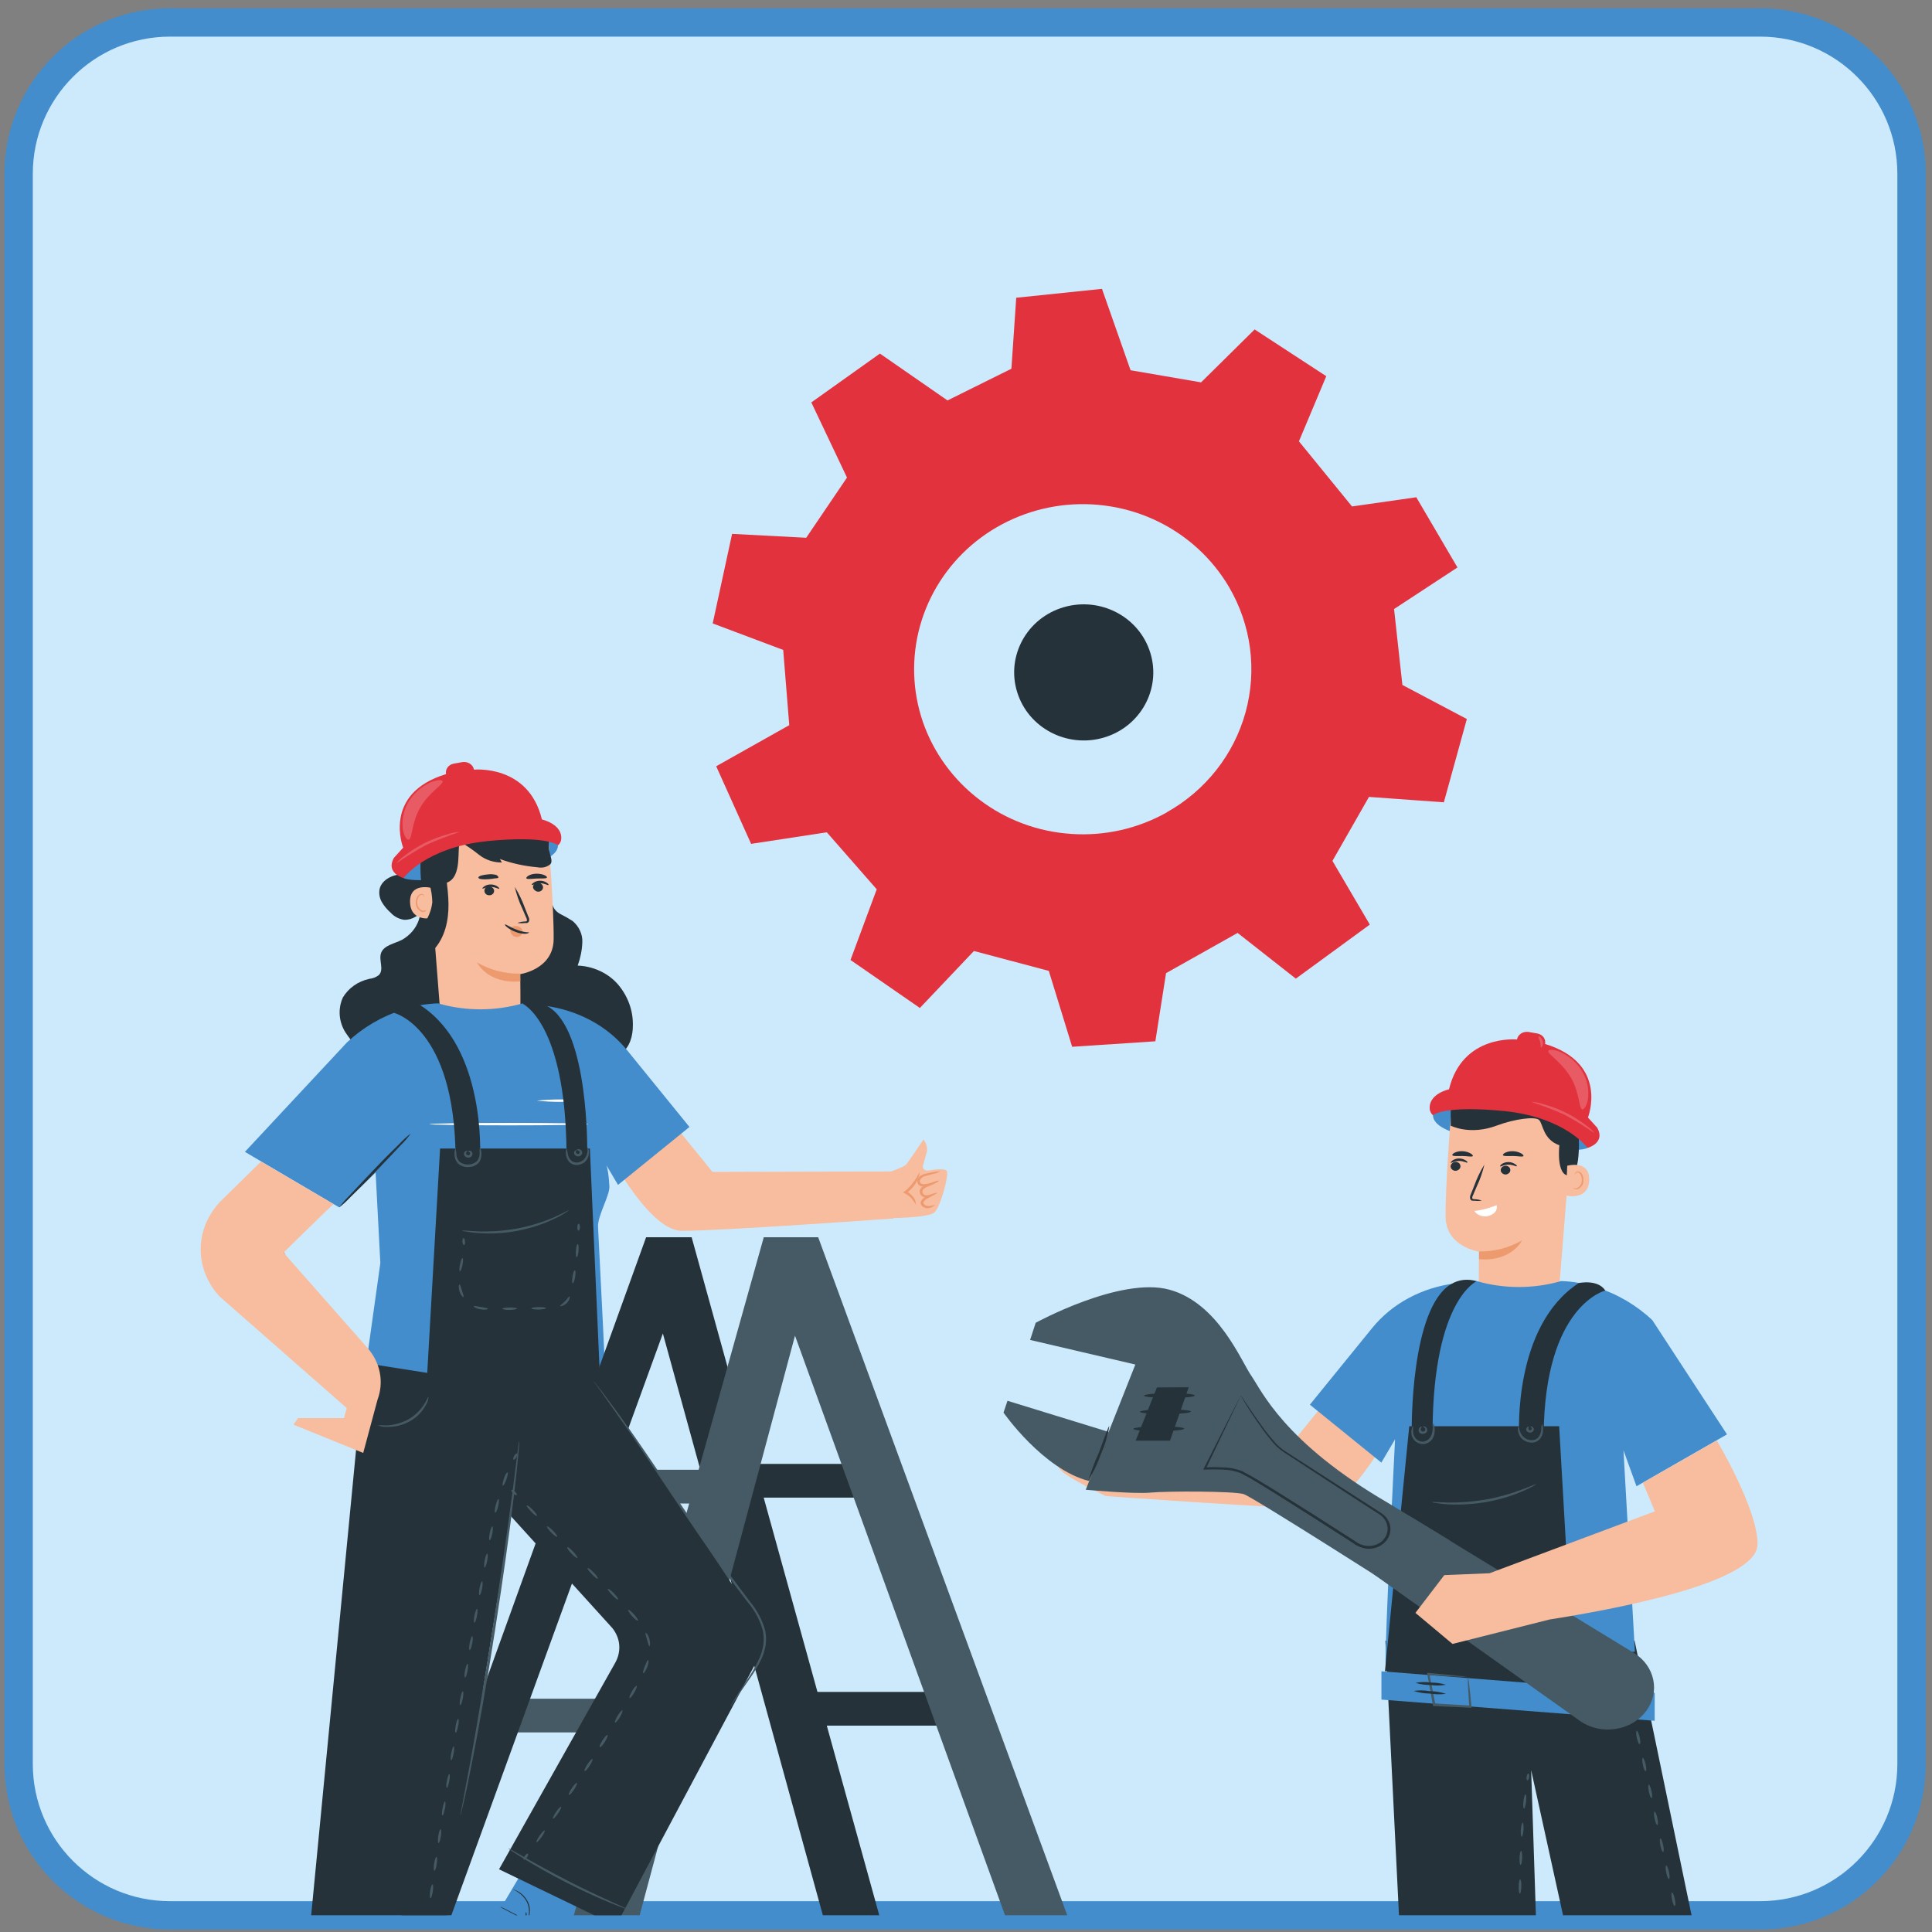 <svg width="110" height="110" viewBox="0 0 110 110" fill="none" xmlns="http://www.w3.org/2000/svg">
<rect x="0" y="0" width="110" height="110" fill="#808080" stroke="none"/>
<path d="M100.214 1.277H9.681C4.919 1.277 1.059 5.137 1.059 9.899V100.432C1.059 105.194 4.919 109.054 9.681 109.054H100.214C104.976 109.054 108.836 105.194 108.836 100.432V9.899C108.836 5.137 104.976 1.277 100.214 1.277Z" fill="#CDEAFC" stroke="#438DCC" stroke-width="1.617" stroke-miterlimit="10"/>
<path d="M87.448 109.048L87.178 100.788L88.993 109.048H96.31L93.069 93.421H78.879L79.652 109.048H87.448Z" fill="#263239"/>
<path d="M82.977 32.3L80.638 28.312L76.979 28.835L73.956 25.127L75.513 21.419L71.434 18.757L68.384 21.77L64.37 21.08L62.742 16.446L57.86 16.952L57.585 20.994L53.947 22.799L50.099 20.131L46.193 22.912L48.224 27.191L45.902 30.618L41.682 30.397L40.578 35.495L44.592 37.004L44.937 41.288L40.777 43.627L42.765 48.046L47.076 47.388L49.917 50.633L48.424 54.658L52.374 57.39L55.451 54.146L59.714 55.278L61.044 59.6L65.781 59.287L66.39 55.407L70.464 53.117L73.778 55.72L77.992 52.642L75.864 49.016L77.944 45.373L82.207 45.68L83.516 40.938L79.846 38.998L79.372 34.676L82.988 32.305L82.977 32.3ZM66.428 46.257C64.779 47.184 62.887 47.61 60.996 47.48C59.099 47.356 57.288 46.683 55.785 45.545C54.282 44.408 53.155 42.862 52.546 41.105C51.943 39.343 51.883 37.446 52.379 35.651C52.875 33.857 53.904 32.246 55.332 31.022C56.766 29.799 58.533 29.023 60.414 28.781C62.295 28.544 64.213 28.856 65.911 29.681C67.614 30.505 69.025 31.809 69.974 33.42C71.24 35.581 71.579 38.147 70.917 40.555C70.254 42.964 68.638 45.012 66.428 46.251V46.257Z" fill="#E2323D"/>
<path d="M63.026 41.938C65.084 41.226 66.168 39.011 65.435 36.991C64.707 34.975 62.444 33.919 60.38 34.63C58.322 35.342 57.238 37.556 57.971 39.577C58.699 41.593 60.962 42.649 63.026 41.938Z" fill="#263239"/>
<path d="M82.582 64.408C82.582 64.408 81.596 64.095 81.585 63.502C81.574 62.91 88.979 62.069 90.396 65.356C90.396 65.356 90.105 65.534 88.973 65.469" fill="#438DCC"/>
<path d="M88.725 73.93L84.209 73.601C84.182 73.121 84.209 71.262 84.209 71.262C84.209 71.262 82.328 70.998 82.307 69.284C82.285 67.571 82.598 63.642 82.598 63.642C83.67 63.222 84.845 63.071 86.004 63.206C87.162 63.34 88.262 63.755 89.183 64.408L89.474 64.602L88.725 73.93Z" fill="#F8BC9E"/>
<path d="M83.05 66.596C83.078 66.574 83.104 66.547 83.121 66.52C83.137 66.488 83.147 66.456 83.153 66.423C83.153 66.391 83.153 66.353 83.137 66.32C83.126 66.288 83.105 66.261 83.083 66.234C83.056 66.208 83.029 66.191 82.991 66.175C82.954 66.159 82.921 66.154 82.884 66.154C82.846 66.154 82.808 66.159 82.776 66.17C82.743 66.186 82.711 66.202 82.684 66.229C82.657 66.251 82.636 66.277 82.62 66.305C82.603 66.331 82.598 66.364 82.593 66.396C82.593 66.428 82.593 66.461 82.609 66.493C82.62 66.525 82.641 66.552 82.662 66.574C82.684 66.596 82.716 66.617 82.749 66.633C82.781 66.65 82.813 66.655 82.851 66.66C82.889 66.66 82.921 66.66 82.959 66.644C82.991 66.633 83.024 66.617 83.05 66.596Z" fill="#263239"/>
<path d="M82.598 66.202C82.625 66.229 82.813 66.099 83.072 66.099C83.331 66.099 83.519 66.224 83.546 66.191C83.573 66.159 83.53 66.126 83.449 66.067C83.336 65.997 83.207 65.959 83.067 65.959C82.932 65.959 82.803 66.002 82.69 66.078C82.625 66.137 82.582 66.191 82.593 66.202H82.598Z" fill="#263239"/>
<path d="M85.578 66.407C85.529 66.433 85.497 66.471 85.47 66.514C85.449 66.558 85.438 66.612 85.449 66.66C85.454 66.709 85.481 66.752 85.519 66.789C85.556 66.827 85.605 66.849 85.653 66.865C85.707 66.875 85.761 66.875 85.81 66.854C85.858 66.838 85.907 66.805 85.939 66.767C85.971 66.73 85.988 66.681 85.993 66.633C85.993 66.584 85.982 66.536 85.955 66.493C85.917 66.439 85.858 66.396 85.788 66.379C85.718 66.364 85.643 66.379 85.584 66.412L85.578 66.407Z" fill="#263239"/>
<path d="M85.406 66.412C85.433 66.439 85.621 66.31 85.88 66.31C86.138 66.31 86.327 66.428 86.354 66.401C86.381 66.374 86.354 66.331 86.257 66.277C86.144 66.202 86.015 66.164 85.88 66.164C85.745 66.164 85.61 66.202 85.503 66.277C85.422 66.342 85.395 66.401 85.411 66.412H85.406Z" fill="#263239"/>
<path d="M84.371 68.358C84.236 68.309 84.096 68.282 83.951 68.276C83.88 68.276 83.826 68.255 83.821 68.223C83.821 68.164 83.837 68.099 83.87 68.045L84.074 67.565C84.268 67.161 84.414 66.735 84.516 66.304C84.279 66.687 84.085 67.097 83.934 67.517L83.74 68.002C83.697 68.082 83.686 68.18 83.708 68.266C83.719 68.287 83.735 68.309 83.751 68.325C83.773 68.341 83.794 68.358 83.821 68.363H83.94C84.08 68.384 84.225 68.379 84.365 68.358H84.371Z" fill="#263239"/>
<path d="M85.212 68.616C84.808 68.783 84.382 68.896 83.94 68.95C84.026 69.074 84.155 69.171 84.312 69.22C84.463 69.268 84.635 69.268 84.786 69.22C85.346 69.026 85.212 68.621 85.212 68.621V68.616Z" fill="white"/>
<path d="M84.215 71.251C85.082 71.267 85.934 71.046 86.661 70.615C86.661 70.615 86.079 71.85 84.209 71.693V71.251H84.215Z" fill="#EC9A6E"/>
<path d="M82.582 64.084C82.582 64.084 83.681 64.666 85.222 64.084C86.236 63.707 87.389 63.556 87.621 63.761C87.858 63.966 87.836 64.876 88.784 65.205C88.784 65.205 88.58 66.946 89.345 66.935C90.11 66.924 89.857 64.186 89.857 64.186L88.057 63.233L86.052 62.742L84.112 62.861L82.598 63.125V64.079L82.582 64.084Z" fill="#263239"/>
<path d="M89.232 66.374C89.264 66.364 90.519 66.024 90.482 67.199C90.439 68.374 89.161 68.088 89.156 68.056C89.156 68.023 89.232 66.374 89.232 66.374Z" fill="#F8BC9E"/>
<path d="M89.566 67.619C89.566 67.619 89.587 67.619 89.625 67.652C89.679 67.673 89.738 67.673 89.792 67.652C89.878 67.603 89.948 67.538 89.991 67.463C90.04 67.388 90.062 67.296 90.062 67.21C90.072 67.107 90.051 67.005 90.008 66.913C89.997 66.876 89.975 66.843 89.948 66.816C89.921 66.79 89.884 66.768 89.846 66.757C89.819 66.752 89.792 66.752 89.771 66.757C89.743 66.768 89.728 66.784 89.717 66.805C89.7 66.838 89.717 66.859 89.7 66.865C89.684 66.865 89.674 66.843 89.684 66.795C89.695 66.768 89.711 66.741 89.738 66.725C89.776 66.703 89.819 66.692 89.862 66.698C89.916 66.709 89.965 66.73 90.002 66.762C90.04 66.795 90.072 66.838 90.089 66.886C90.143 66.989 90.164 67.102 90.153 67.215C90.153 67.318 90.126 67.425 90.067 67.512C90.008 67.598 89.916 67.668 89.814 67.711C89.781 67.716 89.743 67.722 89.706 67.711C89.668 67.706 89.636 67.689 89.609 67.673C89.572 67.652 89.56 67.625 89.571 67.625L89.566 67.619Z" fill="#EC9A6E"/>
<path d="M90.105 62.748C90.105 62.785 89.905 62.769 89.69 62.834C89.474 62.898 89.329 63.006 89.296 62.979C89.264 62.952 89.383 62.78 89.647 62.715C89.911 62.651 90.121 62.715 90.105 62.748Z" fill="#263239"/>
<path d="M89.372 62.004C89.458 62.182 89.474 62.376 89.41 62.565C89.34 62.882 89.119 63.071 89.092 63.044C89.065 63.017 89.205 62.818 89.259 62.537C89.318 62.252 89.318 62.009 89.367 62.009L89.372 62.004Z" fill="#263239"/>
<path d="M83.854 65.819C83.811 65.889 83.563 65.819 83.272 65.819C82.981 65.819 82.727 65.841 82.69 65.771C82.652 65.701 82.91 65.528 83.272 65.544C83.632 65.561 83.897 65.754 83.854 65.819Z" fill="#263239"/>
<path d="M86.737 65.819C86.699 65.889 86.446 65.819 86.155 65.819C85.864 65.819 85.61 65.841 85.573 65.771C85.535 65.701 85.788 65.528 86.155 65.544C86.516 65.561 86.78 65.754 86.737 65.819Z" fill="#263239"/>
<path d="M85.648 63.26C82.258 62.925 81.612 63.47 81.579 63.497C81.493 63.41 81.434 63.308 81.407 63.19C81.288 62.279 82.501 62.02 82.501 62.02C83.261 58.862 86.376 59.186 86.376 59.186V59.164C86.403 59.029 86.489 58.916 86.613 58.836C86.737 58.76 86.888 58.733 87.033 58.755L87.524 58.841C87.669 58.868 87.798 58.943 87.885 59.056C87.966 59.17 87.998 59.304 87.971 59.439C91.624 60.549 90.412 63.626 90.412 63.626L90.945 64.214C91.42 65.087 90.391 65.356 90.391 65.356C90.391 65.356 89.124 63.615 85.653 63.26L85.648 63.26Z" fill="#E2323D"/>
<g opacity="0.2">
<path d="M87.19 62.742C87.394 62.742 87.599 62.78 87.793 62.845C88.742 63.093 89.62 63.529 90.369 64.122C90.531 64.235 90.676 64.37 90.794 64.526C90.245 64.143 89.679 63.793 89.087 63.47C88.472 63.195 87.841 62.953 87.195 62.742L87.19 62.742Z" fill="white"/>
</g>
<g opacity="0.2">
<path d="M87.739 59.644C87.701 59.627 87.739 59.487 87.691 59.321C87.642 59.153 87.566 59.035 87.599 59.008C87.631 58.981 87.793 59.083 87.836 59.299C87.879 59.514 87.771 59.649 87.734 59.649L87.739 59.644Z" fill="white"/>
</g>
<g opacity="0.2">
<path d="M90.094 63.168C89.884 63.13 89.959 62.236 89.436 61.347C88.914 60.463 88.079 59.999 88.159 59.827C88.197 59.741 88.483 59.741 88.882 59.918C89.404 60.166 89.83 60.549 90.099 61.023C90.374 61.498 90.482 62.031 90.412 62.565C90.347 62.974 90.169 63.19 90.089 63.168H90.094Z" fill="white"/>
</g>
<path d="M62.972 85.187C62.972 85.187 60.735 84.13 60.358 83.667C59.976 83.209 59.803 81.517 59.803 81.517L63.613 82.816L62.972 85.187Z" fill="#F8BC9E"/>
<path d="M79.607 80.811C79.478 80.849 77.015 85.855 75.032 85.882C73.054 85.909 62.972 85.181 62.972 85.181L63.597 82.8L73.27 82.519L76.439 78.613L79.607 80.817L79.607 80.811Z" fill="#F8BC9E"/>
<path d="M93.085 94.041L78.89 94.774C78.847 93.351 79.429 81.948 79.429 81.948L78.648 83.274L74.579 79.976L78.131 75.605C78.691 74.921 79.392 74.339 80.2 73.908C81.008 73.471 81.903 73.191 82.83 73.073C83.379 73.003 83.8 72.97 84.069 72.938C85.637 73.391 87.319 73.391 88.887 72.938C89.566 72.96 90.239 73.078 90.881 73.288C92.093 73.676 93.187 74.323 94.076 75.163L98.328 81.668L93.176 84.621L92.433 82.573L93.085 94.035L93.085 94.041Z" fill="#438DCC"/>
<path d="M86.553 107.006C86.596 107.006 86.629 107.184 86.618 107.411C86.613 107.631 86.575 107.815 86.532 107.815C86.489 107.815 86.462 107.631 86.467 107.411C86.467 107.19 86.51 106.996 86.553 107.012V107.006Z" fill="#455A64"/>
<path d="M86.608 105.379C86.645 105.379 86.672 105.562 86.667 105.783C86.656 106.004 86.618 106.187 86.575 106.182C86.532 106.182 86.505 105.999 86.516 105.778C86.526 105.557 86.564 105.373 86.608 105.379Z" fill="#455A64"/>
<path d="M86.693 103.773C86.731 103.773 86.758 103.956 86.742 104.177C86.726 104.398 86.683 104.581 86.639 104.576C86.596 104.576 86.575 104.393 86.591 104.166C86.607 103.946 86.661 103.768 86.693 103.768V103.773Z" fill="#455A64"/>
<path d="M86.856 102.167C86.899 102.167 86.915 102.35 86.888 102.577C86.861 102.798 86.812 102.976 86.769 102.97C86.726 102.965 86.71 102.787 86.737 102.561C86.764 102.34 86.812 102.162 86.85 102.167H86.856Z" fill="#455A64"/>
<path d="M87.022 100.976C87.065 100.976 87.082 101.073 87.065 101.181C87.049 101.289 87.001 101.37 86.963 101.364C86.92 101.364 86.904 101.267 86.92 101.16C86.936 101.046 86.985 100.971 87.022 100.976Z" fill="#455A64"/>
<path d="M89.549 94.769L88.773 81.204H80.237L78.853 95.151L89.549 94.763L89.549 94.769Z" fill="#263239"/>
<path d="M91.403 73.477C91.403 73.477 87.944 74.302 87.89 81.7H86.494C86.494 81.7 86.128 75.492 89.889 73.051C89.889 73.051 90.978 72.814 91.403 73.483L91.403 73.477Z" fill="#263239"/>
<path d="M84.075 72.949C84.075 72.949 81.618 74.005 81.564 81.415H80.378C80.378 81.415 80.297 74.479 82.625 73.11C82.835 72.981 83.078 72.9 83.331 72.873C83.584 72.847 83.838 72.873 84.08 72.949H84.075Z" fill="#263239"/>
<path d="M95.197 107.745C95.235 107.745 95.31 107.901 95.353 108.117C95.402 108.326 95.402 108.504 95.353 108.515C95.305 108.526 95.24 108.359 95.197 108.143C95.154 107.933 95.154 107.75 95.197 107.745Z" fill="#455A64"/>
<path d="M94.868 106.214C94.912 106.214 94.981 106.371 95.025 106.586C95.068 106.802 95.073 106.974 95.025 106.985C94.976 106.99 94.912 106.828 94.868 106.613C94.82 106.403 94.825 106.214 94.868 106.214Z" fill="#455A64"/>
<path d="M94.534 104.673C94.578 104.673 94.647 104.829 94.691 105.045C94.739 105.26 94.739 105.433 94.691 105.444C94.642 105.449 94.578 105.288 94.534 105.072C94.491 104.856 94.496 104.678 94.534 104.673Z" fill="#455A64"/>
<path d="M94.205 103.143C94.243 103.143 94.319 103.299 94.362 103.514C94.41 103.725 94.41 103.902 94.362 103.913C94.313 103.919 94.249 103.757 94.205 103.542C94.157 103.331 94.162 103.154 94.205 103.143Z" fill="#455A64"/>
<path d="M93.871 101.607C93.915 101.607 93.985 101.763 94.033 101.978C94.082 102.189 94.082 102.366 94.033 102.377C93.985 102.383 93.92 102.221 93.877 102.005C93.834 101.79 93.834 101.617 93.877 101.607H93.871Z" fill="#455A64"/>
<path d="M93.532 100.076C93.57 100.076 93.645 100.233 93.694 100.448C93.742 100.658 93.748 100.836 93.694 100.842C93.64 100.847 93.581 100.685 93.538 100.475C93.489 100.265 93.495 100.087 93.538 100.076H93.532Z" fill="#455A64"/>
<path d="M93.192 98.54C93.23 98.54 93.306 98.697 93.354 98.907C93.403 99.117 93.408 99.295 93.354 99.305C93.3 99.311 93.241 99.149 93.192 98.939C93.144 98.729 93.149 98.54 93.192 98.54Z" fill="#455A64"/>
<path d="M92.934 97.388C92.972 97.388 93.025 97.463 93.053 97.565C93.079 97.673 93.053 97.765 93.02 97.775C92.988 97.781 92.928 97.7 92.901 97.597C92.88 97.49 92.891 97.398 92.928 97.388H92.934Z" fill="#455A64"/>
<path d="M81.612 81.026C81.671 81.151 81.692 81.285 81.687 81.42C81.692 81.571 81.661 81.722 81.59 81.862C81.547 81.948 81.483 82.029 81.396 82.088C81.316 82.147 81.213 82.191 81.111 82.212C81.003 82.228 80.89 82.212 80.788 82.18C80.685 82.142 80.599 82.083 80.529 82.002C80.421 81.883 80.362 81.733 80.356 81.576C80.356 81.312 80.442 81.177 80.459 81.188C80.475 81.194 80.437 81.345 80.459 81.571C80.475 81.7 80.534 81.824 80.626 81.921C80.679 81.981 80.75 82.024 80.825 82.05C80.901 82.078 80.987 82.088 81.068 82.078C81.148 82.061 81.224 82.029 81.289 81.981C81.353 81.932 81.407 81.878 81.45 81.808C81.515 81.689 81.553 81.56 81.564 81.425C81.596 81.177 81.585 81.026 81.612 81.026Z" fill="#455A64"/>
<path d="M80.998 81.221C80.998 81.221 81.084 81.172 81.186 81.253C81.219 81.28 81.245 81.318 81.256 81.361C81.267 81.404 81.267 81.447 81.256 81.485C81.24 81.523 81.219 81.56 81.181 81.587C81.143 81.614 81.1 81.63 81.057 81.636C81.008 81.647 80.954 81.641 80.906 81.625C80.857 81.609 80.82 81.577 80.793 81.534C80.777 81.501 80.766 81.463 80.766 81.431C80.766 81.399 80.777 81.361 80.793 81.329C80.852 81.215 80.954 81.215 80.954 81.237C80.954 81.253 80.906 81.286 80.895 81.361C80.89 81.383 80.89 81.399 80.895 81.42C80.9 81.436 80.911 81.458 80.928 81.469C80.944 81.485 80.96 81.496 80.981 81.501C81.003 81.506 81.025 81.506 81.046 81.501C81.068 81.501 81.089 81.49 81.105 81.474C81.122 81.458 81.132 81.447 81.143 81.426C81.148 81.409 81.154 81.388 81.148 81.366C81.148 81.345 81.138 81.329 81.127 81.312C81.073 81.248 81.014 81.237 81.014 81.215L80.998 81.221Z" fill="#455A64"/>
<path d="M87.793 81.075C87.847 81.194 87.868 81.318 87.852 81.447C87.852 81.593 87.809 81.733 87.728 81.857C87.68 81.937 87.604 82.002 87.523 82.056C87.437 82.105 87.34 82.131 87.238 82.137C87.141 82.137 87.038 82.126 86.947 82.094C86.855 82.062 86.769 82.013 86.693 81.954C86.58 81.857 86.499 81.727 86.456 81.587C86.386 81.355 86.43 81.21 86.456 81.21C86.483 81.21 86.483 81.355 86.564 81.555C86.613 81.668 86.693 81.776 86.796 81.857C86.92 81.954 87.076 82.002 87.238 81.997C87.313 81.997 87.394 81.975 87.459 81.937C87.523 81.9 87.583 81.851 87.62 81.787C87.691 81.679 87.734 81.56 87.75 81.436C87.75 81.312 87.76 81.194 87.787 81.075H87.793Z" fill="#455A64"/>
<path d="M87.124 81.221C87.124 81.221 87.2 81.183 87.275 81.258C87.297 81.28 87.313 81.307 87.324 81.334C87.335 81.361 87.335 81.393 87.324 81.42C87.313 81.458 87.286 81.49 87.259 81.517C87.227 81.544 87.189 81.56 87.146 81.566C87.103 81.571 87.06 81.566 87.022 81.549C86.984 81.533 86.947 81.512 86.925 81.48C86.909 81.452 86.898 81.426 86.898 81.393C86.898 81.361 86.898 81.334 86.915 81.307C86.958 81.215 87.044 81.21 87.044 81.232C87.044 81.253 87.022 81.28 87.022 81.334C87.022 81.388 87.055 81.442 87.13 81.431C87.206 81.42 87.222 81.361 87.2 81.307C87.178 81.253 87.135 81.237 87.135 81.215L87.124 81.221Z" fill="#455A64"/>
<path d="M87.469 84.497C87.469 84.497 87.405 84.551 87.27 84.627C87.081 84.729 86.887 84.826 86.688 84.907C86.025 85.187 85.325 85.397 84.603 85.521C83.88 85.645 83.147 85.688 82.409 85.651C82.188 85.634 81.968 85.613 81.752 85.575C81.671 85.57 81.59 85.554 81.515 85.526C81.515 85.505 81.86 85.526 82.42 85.548C83.142 85.559 83.864 85.5 84.576 85.381C85.287 85.257 85.977 85.063 86.645 84.81C87.152 84.627 87.453 84.481 87.464 84.497H87.469Z" fill="#455A64"/>
<path d="M94.211 96.385L78.653 95.156V96.768L94.211 97.975V96.38V96.385Z" fill="#438DCC"/>
<path d="M83.568 95.474C83.352 95.48 83.137 95.474 82.922 95.458C82.523 95.437 81.962 95.41 81.305 95.361L81.38 95.291L81.698 96.908L81.72 97.037L81.65 96.983L83.714 97.107L83.649 97.166C83.617 96.671 83.595 96.255 83.579 95.959C83.568 95.798 83.568 95.636 83.579 95.479C83.617 95.625 83.638 95.776 83.649 95.927C83.686 96.218 83.735 96.649 83.783 97.166V97.231H83.714L81.644 97.134H81.585V97.08L81.558 96.951L81.267 95.329L81.251 95.248H81.337C82.022 95.307 82.593 95.367 82.986 95.41C83.18 95.42 83.374 95.447 83.568 95.479L83.568 95.474Z" fill="#455A64"/>
<path d="M80.593 95.814C80.879 95.76 81.175 95.754 81.466 95.798C81.757 95.798 82.048 95.835 82.323 95.922C82.037 95.976 81.741 95.981 81.45 95.938C81.159 95.938 80.868 95.9 80.593 95.814Z" fill="#263239"/>
<path d="M80.486 96.272C80.793 96.229 81.105 96.234 81.413 96.288C81.725 96.288 82.032 96.342 82.323 96.439C82.016 96.482 81.704 96.477 81.396 96.423C81.084 96.423 80.777 96.369 80.486 96.272Z" fill="#263239"/>
<path d="M63.123 81.528L57.362 79.755L57.136 80.428C57.136 80.428 59.388 83.662 62.013 84.325L63.123 81.533V81.528Z" fill="#455A64"/>
<path d="M80.237 90.921C80.237 90.921 71.346 85.241 70.813 85.069C70.279 84.896 66.453 84.891 65.51 84.982C64.567 85.074 61.818 84.82 61.818 84.82L64.642 77.691L58.65 76.29L58.968 75.314C58.968 75.314 63.791 72.669 66.577 73.428C69.363 74.188 70.672 77.513 71.249 78.338C71.826 79.162 73.087 82.11 79.036 85.575L82.555 87.714L80.243 90.915L80.237 90.921Z" fill="#455A64"/>
<path d="M70.646 79.442C70.635 79.469 70.624 79.496 70.613 79.523L70.511 79.744L70.112 80.585L68.657 83.619L68.598 83.549C68.937 83.527 69.277 83.527 69.621 83.549C69.993 83.549 70.36 83.624 70.705 83.753C71.368 84.093 72.02 84.508 72.71 84.928C74.089 85.785 75.582 86.734 77.133 87.736C77.317 87.881 77.543 87.978 77.78 88.016C77.953 88.038 78.131 88.021 78.292 87.967C78.46 87.913 78.605 87.827 78.724 87.709C78.842 87.59 78.928 87.45 78.971 87.294C79.014 87.137 79.02 86.976 78.977 86.825C78.928 86.62 78.81 86.437 78.642 86.297C78.47 86.167 78.26 86.044 78.077 85.925L76.962 85.203L73.119 82.697C72.855 82.525 72.628 82.315 72.434 82.078C72.246 81.856 72.084 81.646 71.933 81.442C71.642 81.037 71.395 80.676 71.206 80.385C71.017 80.094 70.872 79.857 70.78 79.696L70.678 79.518C70.678 79.518 70.656 79.475 70.646 79.453C70.667 79.469 70.678 79.491 70.694 79.512L70.807 79.685L71.26 80.358C71.459 80.649 71.707 81.005 72.009 81.415C72.16 81.614 72.327 81.824 72.516 82.04C72.704 82.272 72.931 82.471 73.189 82.638L77.047 85.122L78.163 85.839C78.357 85.968 78.546 86.076 78.745 86.221C78.944 86.378 79.084 86.593 79.138 86.825C79.192 87.062 79.165 87.305 79.052 87.525C78.944 87.747 78.756 87.924 78.524 88.043C78.292 88.156 78.023 88.204 77.764 88.167C77.5 88.124 77.252 88.021 77.047 87.86C75.49 86.857 74.003 85.909 72.628 85.047C71.939 84.626 71.281 84.201 70.64 83.872C70.311 83.748 69.966 83.678 69.611 83.673C69.277 83.656 68.942 83.656 68.608 83.673H68.511L68.549 83.592C69.196 82.315 69.713 81.274 70.085 80.547C70.263 80.202 70.397 79.927 70.5 79.733L70.608 79.523C70.629 79.475 70.64 79.448 70.64 79.453L70.646 79.442Z" fill="#263239"/>
<path d="M93.726 97.414C93.532 97.684 93.273 97.915 92.977 98.088C92.681 98.266 92.347 98.384 91.996 98.438C91.646 98.492 91.29 98.487 90.945 98.411C90.6 98.336 90.277 98.201 89.992 98.007L78.131 89.573L80.238 86.308L93.053 94.127C93.618 94.483 94.006 95.027 94.13 95.641C94.26 96.255 94.114 96.891 93.732 97.414L93.726 97.414Z" fill="#455A64"/>
<path d="M67.681 78.984L66.615 82.024H64.659L65.871 78.995L67.681 78.984Z" fill="#263239"/>
<path d="M64.529 81.355C64.529 81.28 65.176 81.215 65.968 81.21C66.76 81.204 67.423 81.264 67.423 81.339C67.423 81.415 66.782 81.48 65.984 81.485C65.187 81.485 64.529 81.431 64.529 81.355Z" fill="#263239"/>
<path d="M64.901 80.385C64.901 80.31 65.548 80.245 66.351 80.24C67.159 80.24 67.806 80.294 67.806 80.369C67.806 80.445 67.159 80.509 66.351 80.509C65.542 80.509 64.901 80.455 64.901 80.38V80.385Z" fill="#263239"/>
<path d="M65.133 79.464C65.133 79.388 65.774 79.324 66.572 79.318C67.369 79.318 68.027 79.372 68.027 79.453C68.027 79.534 67.38 79.593 66.588 79.593C65.796 79.593 65.133 79.539 65.133 79.464Z" fill="#263239"/>
<path d="M63.16 81.188C63.074 81.733 62.913 82.266 62.686 82.778C62.503 83.301 62.266 83.802 61.975 84.281C62.131 83.753 62.325 83.231 62.557 82.729C62.875 81.873 63.117 81.183 63.166 81.188H63.16Z" fill="#263239"/>
<path d="M100.069 87.941C100.096 85.947 97.746 82.013 97.746 82.013L93.538 84.421L94.222 86.049L84.808 89.574L82.232 89.681L80.588 91.831L82.7 93.599L88.219 92.209C91.711 91.659 100.031 90.15 100.063 87.941H100.069Z" fill="#F8BC9E"/>
<path d="M30.536 106.214C30.353 106.457 30.191 106.71 30.04 106.969C29.873 107.222 29.728 107.481 29.599 107.75C29.782 107.507 29.943 107.254 30.094 106.996C30.261 106.742 30.407 106.484 30.536 106.214Z" fill="#263239"/>
<path d="M29.836 108.375V108.494C29.836 108.558 29.884 108.601 29.9 108.596C29.916 108.596 29.9 108.537 29.9 108.478C29.9 108.418 29.852 108.37 29.836 108.375Z" fill="#263239"/>
<path d="M29.485 107.998C29.485 107.998 29.539 108.036 29.582 108.09C29.631 108.138 29.663 108.192 29.674 108.186C29.69 108.186 29.674 108.111 29.625 108.052C29.577 107.992 29.485 107.982 29.485 107.998Z" fill="#263239"/>
<path d="M29.221 107.777C29.221 107.777 29.221 107.815 29.248 107.847C29.275 107.874 29.308 107.89 29.318 107.885C29.329 107.879 29.318 107.841 29.291 107.815C29.264 107.788 29.232 107.766 29.221 107.782V107.777Z" fill="#263239"/>
<path d="M53.843 96.331H44.93V98.25H53.843V96.331Z" fill="#263239"/>
<path d="M49.397 83.349H40.484V85.268H49.397V83.349Z" fill="#263239"/>
<path d="M37.957 96.719H29.043C28.461 96.719 27.993 97.15 27.993 97.678C27.993 98.212 28.461 98.637 29.043 98.637H37.957C38.539 98.637 39.008 98.212 39.008 97.678C39.008 97.145 38.539 96.719 37.957 96.719Z" fill="#455A64"/>
<path d="M32.282 84.643C32.282 84.896 32.395 85.138 32.589 85.322C32.789 85.505 33.053 85.602 33.333 85.602H40.145C40.425 85.602 40.689 85.499 40.888 85.322C41.088 85.144 41.195 84.896 41.195 84.643C41.195 84.389 41.082 84.147 40.888 83.964C40.689 83.786 40.425 83.683 40.145 83.683H33.333C33.053 83.683 32.789 83.786 32.589 83.964C32.39 84.141 32.282 84.389 32.282 84.643Z" fill="#455A64"/>
<path d="M34.222 65.006C34.357 65.044 36.814 70.05 38.797 70.076C40.775 70.103 50.863 69.376 50.863 69.376L50.987 66.698L40.565 66.725L37.396 62.818L34.228 65.011L34.222 65.006Z" fill="#F8BC9E"/>
<path d="M49.705 67.032C49.705 67.032 51.423 66.531 51.612 66.283C51.801 66.035 52.577 64.882 52.577 64.882C52.738 65.081 52.809 65.329 52.771 65.577C52.717 65.766 52.62 66.105 52.55 66.369C52.539 66.407 52.539 66.445 52.55 66.482C52.561 66.52 52.582 66.552 52.609 66.579C52.636 66.606 52.674 66.628 52.717 66.639C52.755 66.649 52.798 66.655 52.841 66.644C53.245 66.579 53.843 66.509 53.913 66.687C54.021 66.951 53.552 68.708 53.202 69.031C52.857 69.355 50.491 69.36 50.491 69.36L49.705 67.027L49.705 67.032Z" fill="#F8BC9E"/>
<path d="M53.471 67.209C53.471 67.209 53.363 67.328 53.121 67.431C52.975 67.49 52.825 67.533 52.668 67.554C52.56 67.571 52.453 67.554 52.361 67.5C52.312 67.468 52.269 67.425 52.248 67.371C52.226 67.317 52.221 67.263 52.232 67.204C52.253 67.097 52.318 67.005 52.409 66.94C52.49 66.892 52.577 66.854 52.674 66.832C52.84 66.789 52.991 66.768 53.115 66.741C53.25 66.703 53.391 66.687 53.531 66.692C53.412 66.762 53.277 66.811 53.142 66.832L52.711 66.951C52.636 66.962 52.56 66.994 52.501 67.043C52.442 67.091 52.399 67.15 52.372 67.22C52.34 67.366 52.49 67.436 52.647 67.42C52.792 67.403 52.932 67.377 53.067 67.334C53.191 67.285 53.326 67.242 53.455 67.215L53.471 67.209Z" fill="#EC9A6E"/>
<path d="M53.186 68.002C53.099 68.067 53.002 68.115 52.895 68.142C52.841 68.163 52.781 68.174 52.722 68.18C52.684 68.18 52.641 68.18 52.604 68.163C52.566 68.147 52.533 68.131 52.501 68.104C52.431 68.05 52.388 67.98 52.372 67.9C52.356 67.819 52.372 67.738 52.415 67.668C52.512 67.549 52.647 67.469 52.803 67.431L53.126 67.312C53.315 67.242 53.439 67.226 53.444 67.242C53.45 67.258 53.342 67.312 53.169 67.398C53.083 67.441 52.975 67.495 52.857 67.549C52.733 67.587 52.625 67.652 52.544 67.743C52.523 67.786 52.512 67.835 52.523 67.883C52.533 67.932 52.561 67.975 52.598 68.007C52.609 68.023 52.63 68.04 52.652 68.045C52.674 68.056 52.695 68.056 52.717 68.056C52.765 68.056 52.814 68.05 52.862 68.04C53.051 68.002 53.175 67.975 53.18 68.002L53.186 68.002Z" fill="#EC9A6E"/>
<path d="M52.146 68.584C52.146 68.584 52.092 68.492 52 68.363C51.882 68.185 51.715 68.045 51.515 67.943L51.418 67.894L51.505 67.829C51.564 67.786 51.628 67.738 51.682 67.684C51.957 67.409 52.178 67.097 52.345 66.757C52.367 66.757 52.345 66.892 52.281 67.091C52.173 67.35 52.005 67.587 51.79 67.781C51.731 67.835 51.666 67.889 51.596 67.937V67.824C51.817 67.937 51.995 68.11 52.097 68.32C52.146 68.476 52.146 68.584 52.146 68.584Z" fill="#EC9A6E"/>
<path d="M53.229 68.616C53.229 68.616 53.154 68.702 52.97 68.762C52.911 68.783 52.852 68.789 52.792 68.789C52.733 68.789 52.674 68.773 52.615 68.745C52.544 68.713 52.49 68.665 52.453 68.605C52.431 68.568 52.421 68.53 52.421 68.487C52.421 68.444 52.431 68.406 52.453 68.368C52.528 68.255 52.641 68.158 52.776 68.104C52.868 68.056 52.965 68.018 53.067 67.98C53.24 67.921 53.358 67.905 53.358 67.921C53.358 67.937 53.266 67.986 53.11 68.067C53.035 68.11 52.943 68.158 52.841 68.217C52.738 68.266 52.652 68.336 52.587 68.417C52.544 68.492 52.609 68.584 52.69 68.627C52.771 68.665 52.862 68.681 52.954 68.659C53.116 68.638 53.223 68.595 53.234 68.616L53.229 68.616Z" fill="#EC9A6E"/>
<path d="M24.123 51.038C24.086 51.506 23.989 51.97 23.832 52.417C23.671 52.87 23.337 53.252 22.895 53.506C22.464 53.726 21.871 53.818 21.704 54.239C21.537 54.664 21.898 55.209 21.558 55.526C21.407 55.64 21.224 55.71 21.03 55.731C20.712 55.801 20.41 55.931 20.152 56.114C19.893 56.297 19.678 56.529 19.521 56.793C19.376 57.116 19.317 57.461 19.343 57.806C19.37 58.151 19.484 58.491 19.672 58.787C20.066 59.38 20.556 59.919 21.127 60.376L26.645 59.298C26.645 59.298 25.013 51.329 25.04 51.383C24.727 51.285 24.42 51.172 24.123 51.038Z" fill="#263239"/>
<path d="M31.442 51.458C31.468 51.582 31.522 51.695 31.603 51.797C31.684 51.9 31.792 51.98 31.91 52.045C32.153 52.164 32.39 52.299 32.611 52.444C32.789 52.6 32.934 52.784 33.026 52.994C33.123 53.204 33.166 53.425 33.155 53.651C33.139 54.104 33.047 54.546 32.891 54.977C33.344 54.993 33.786 55.106 34.184 55.295C34.583 55.483 34.939 55.753 35.214 56.082C35.763 56.744 36.049 57.553 36.033 58.383C36.033 58.97 35.871 59.606 35.375 59.972C34.96 60.242 34.47 60.398 33.958 60.43C32.956 60.565 31.948 60.646 30.94 60.721C29.933 60.802 28.844 60.861 27.95 60.419C27.217 60.016 26.662 59.39 26.376 58.652C25.929 57.574 25.767 56.416 25.907 55.268C26.047 54.125 26.322 52.999 26.721 51.911" fill="#263239"/>
<path d="M24.49 50.165C24 49.938 23.461 49.804 22.911 49.782C22.361 49.782 21.779 50.078 21.628 50.558C21.558 50.817 21.596 51.092 21.725 51.334C21.86 51.571 22.038 51.787 22.248 51.97C22.437 52.18 22.701 52.32 22.997 52.369C23.229 52.38 23.455 52.32 23.644 52.202C24.026 52.002 24.307 51.668 24.431 51.285C24.485 51.092 24.485 50.887 24.42 50.698C24.355 50.51 24.237 50.337 24.07 50.203" fill="#263239"/>
<path d="M30.773 49.039C30.773 49.039 31.765 48.726 31.77 48.133C31.781 47.546 24.377 46.7 22.959 49.987C22.959 49.987 23.234 50.165 24.382 50.1" fill="#438DCC"/>
<path d="M25.104 58.129L29.62 57.801C29.647 57.321 29.62 55.462 29.62 55.462C29.62 55.462 31.501 55.198 31.522 53.484C31.544 51.77 31.231 47.842 31.231 47.842C30.164 47.422 28.99 47.271 27.836 47.406C26.683 47.541 25.589 47.95 24.668 48.597L24.377 48.791L25.104 58.129Z" fill="#F8BC9E"/>
<path d="M30.45 50.687C30.423 50.666 30.396 50.639 30.38 50.612C30.364 50.585 30.353 50.547 30.348 50.515C30.348 50.482 30.348 50.445 30.364 50.413C30.375 50.38 30.396 50.353 30.418 50.326C30.445 50.299 30.471 50.283 30.509 50.267C30.541 50.251 30.579 50.245 30.617 50.245C30.655 50.245 30.692 50.251 30.725 50.267C30.757 50.278 30.789 50.299 30.816 50.326C30.843 50.348 30.87 50.375 30.886 50.402C30.903 50.434 30.913 50.466 30.919 50.499C30.919 50.531 30.919 50.569 30.903 50.601C30.892 50.633 30.87 50.66 30.849 50.687C30.822 50.714 30.795 50.73 30.757 50.747C30.725 50.763 30.687 50.768 30.649 50.768C30.612 50.768 30.574 50.763 30.541 50.747C30.509 50.73 30.477 50.714 30.45 50.687Z" fill="#263239"/>
<path d="M31.226 50.391C31.199 50.418 31.016 50.294 30.757 50.288C30.498 50.288 30.31 50.413 30.283 50.38C30.256 50.348 30.299 50.316 30.38 50.256C30.488 50.181 30.622 50.143 30.757 50.143C30.892 50.143 31.027 50.186 31.134 50.262C31.226 50.321 31.247 50.375 31.226 50.386V50.391Z" fill="#263239"/>
<path d="M28.009 50.52C28.041 50.537 28.068 50.558 28.084 50.585C28.1 50.612 28.122 50.644 28.127 50.671C28.133 50.698 28.138 50.736 28.127 50.768C28.122 50.8 28.111 50.833 28.09 50.86C28.068 50.887 28.047 50.914 28.014 50.93C27.987 50.951 27.95 50.962 27.917 50.968C27.88 50.973 27.847 50.978 27.809 50.968C27.772 50.962 27.739 50.951 27.707 50.935C27.648 50.898 27.605 50.844 27.588 50.779C27.572 50.714 27.583 50.65 27.615 50.59C27.632 50.563 27.659 50.537 27.691 50.515C27.718 50.493 27.756 50.483 27.788 50.472C27.826 50.466 27.858 50.461 27.896 50.472C27.933 50.477 27.966 50.488 27.998 50.51L28.009 50.52Z" fill="#263239"/>
<path d="M28.424 50.601C28.391 50.628 28.208 50.499 27.95 50.499C27.691 50.499 27.502 50.617 27.475 50.59C27.448 50.563 27.491 50.526 27.572 50.466C27.68 50.391 27.815 50.353 27.955 50.359C28.09 50.359 28.224 50.402 28.332 50.477C28.413 50.537 28.44 50.59 28.429 50.606L28.424 50.601Z" fill="#263239"/>
<path d="M29.458 52.547C29.593 52.498 29.733 52.471 29.879 52.465C29.943 52.465 30.003 52.45 30.003 52.412C30.003 52.352 29.992 52.288 29.954 52.234C29.89 52.078 29.819 51.921 29.749 51.754C29.555 51.35 29.41 50.925 29.308 50.493C29.545 50.882 29.739 51.285 29.89 51.706C29.954 51.873 30.019 52.029 30.084 52.191C30.132 52.272 30.143 52.363 30.121 52.455C30.11 52.477 30.094 52.498 30.078 52.514C30.057 52.531 30.035 52.541 30.008 52.552C29.97 52.557 29.933 52.557 29.89 52.552C29.749 52.574 29.604 52.568 29.464 52.547H29.458Z" fill="#263239"/>
<path d="M29.615 55.435C28.747 55.451 27.89 55.23 27.163 54.799C27.163 54.799 27.745 56.033 29.62 55.877V55.435H29.615Z" fill="#EC9A6E"/>
<path d="M31.247 48.273C30.832 48.445 30.385 48.537 29.927 48.537C29.469 48.537 29.022 48.445 28.607 48.273C27.594 47.896 26.441 47.745 26.209 47.95C25.972 48.154 26.381 49.922 25.438 50.256C25.438 50.256 25.261 51.14 24.49 51.129C23.719 51.118 23.983 48.386 23.983 48.386L25.783 47.427L27.793 46.942L29.733 47.061L31.247 47.325V48.279V48.273Z" fill="#263239"/>
<path d="M24.598 50.558C24.565 50.558 23.304 50.213 23.347 51.383C23.39 52.552 24.668 52.272 24.668 52.24C24.668 52.207 24.598 50.558 24.598 50.558Z" fill="#F8BC9E"/>
<path d="M24.253 51.808C24.253 51.808 24.231 51.808 24.194 51.84C24.14 51.862 24.08 51.862 24.026 51.84C23.94 51.792 23.87 51.727 23.827 51.652C23.779 51.577 23.757 51.485 23.757 51.398C23.752 51.296 23.768 51.199 23.811 51.108C23.822 51.07 23.843 51.038 23.87 51.011C23.897 50.984 23.935 50.962 23.973 50.946C24 50.935 24.026 50.941 24.048 50.946C24.075 50.957 24.091 50.973 24.102 50.995C24.123 51.027 24.102 51.048 24.123 51.054C24.145 51.054 24.15 51.032 24.123 50.984C24.113 50.957 24.096 50.93 24.07 50.913C24.037 50.898 24 50.892 23.967 50.898C23.913 50.908 23.865 50.93 23.827 50.967C23.789 51 23.757 51.043 23.741 51.086C23.692 51.194 23.665 51.312 23.676 51.426C23.676 51.528 23.703 51.636 23.768 51.722C23.827 51.808 23.919 51.878 24.021 51.921C24.053 51.927 24.091 51.932 24.129 51.921C24.167 51.911 24.199 51.9 24.226 51.883C24.258 51.84 24.274 51.814 24.258 51.814L24.253 51.808Z" fill="#EC9A6E"/>
<path d="M23.725 46.92C23.709 46.888 23.924 46.802 24.183 46.877C24.447 46.953 24.565 47.141 24.533 47.141C24.501 47.141 24.355 47.055 24.14 46.996C23.924 46.937 23.735 46.969 23.725 46.92Z" fill="#263239"/>
<path d="M24.458 46.193C24.506 46.193 24.506 46.441 24.565 46.721C24.625 47.002 24.765 47.206 24.732 47.228C24.7 47.249 24.485 47.066 24.42 46.748C24.361 46.565 24.371 46.366 24.463 46.188L24.458 46.193Z" fill="#263239"/>
<path d="M29.97 50.008C29.927 49.944 30.164 49.744 30.552 49.744C30.94 49.744 31.183 49.901 31.134 49.971C31.086 50.035 30.843 50.008 30.552 50.019C30.261 50.03 30.014 50.078 29.97 50.008Z" fill="#263239"/>
<path d="M26.171 47.912C26.565 48.138 26.936 48.397 27.287 48.677C27.642 48.958 28.1 49.108 28.575 49.108L28.462 48.909C29.14 49.157 29.857 49.313 30.59 49.378C30.719 49.405 30.86 49.405 30.989 49.378C31.118 49.346 31.242 49.286 31.339 49.2C31.506 49.001 31.274 48.645 31.247 48.279C31.226 48.015 31.124 47.944 30.849 47.847C30.719 47.815 30.585 47.804 30.455 47.815C29.437 47.853 28.418 47.799 27.405 47.664C27.168 47.621 26.931 47.605 26.689 47.616C26.57 47.616 26.451 47.643 26.344 47.691C26.236 47.734 26.139 47.804 26.063 47.88" fill="#263239"/>
<path d="M29.48 52.762C29.437 52.735 29.388 52.719 29.334 52.719C29.281 52.719 29.232 52.735 29.189 52.762C29.146 52.784 29.113 52.821 29.092 52.859C29.07 52.897 29.054 52.94 29.06 52.988C29.06 53.08 29.097 53.166 29.162 53.231C29.21 53.285 29.281 53.328 29.361 53.344C29.426 53.355 29.491 53.349 29.55 53.328C29.609 53.306 29.663 53.263 29.695 53.215C29.728 53.166 29.749 53.107 29.749 53.047C29.749 52.988 29.733 52.929 29.695 52.881C29.658 52.832 29.609 52.789 29.55 52.762C29.491 52.735 29.426 52.724 29.361 52.724" fill="#EC9A6E"/>
<path d="M30.132 53.096C30.132 53.096 30.056 53.161 29.911 53.166C29.722 53.166 29.539 53.134 29.367 53.064C28.963 52.918 28.709 52.67 28.752 52.638C28.796 52.606 29.043 52.8 29.421 52.935C29.577 52.999 29.744 53.042 29.911 53.069C30.04 53.086 30.121 53.08 30.127 53.096H30.132Z" fill="#263239"/>
<path d="M28.364 49.981C28.332 50.008 28.273 49.998 28.192 50.009C28.111 50.019 27.987 50.046 27.82 50.057C27.502 50.084 27.238 50.057 27.238 49.965C27.238 49.874 27.481 49.809 27.804 49.782C27.95 49.761 28.106 49.777 28.246 49.815C28.37 49.868 28.397 49.96 28.364 49.976L28.364 49.981Z" fill="#263239"/>
<path d="M25.298 48.661C25.32 49.599 25.524 50.531 25.535 51.463C25.546 52.401 25.341 53.392 24.662 54.109C24.441 54.379 24.113 54.551 23.746 54.599C23.644 54.616 23.536 54.599 23.439 54.556C23.342 54.513 23.267 54.449 23.218 54.362C23.175 54.217 23.197 54.061 23.277 53.926C23.509 53.5 23.779 53.085 24.075 52.692C24.371 52.299 24.56 51.846 24.614 51.372C24.608 51.021 24.555 50.671 24.452 50.337C24.35 49.997 24.334 49.642 24.409 49.297C24.447 49.124 24.544 48.968 24.678 48.844C24.813 48.721 24.986 48.634 25.174 48.596" fill="#263239"/>
<path d="M27.707 47.891C31.097 47.556 31.743 48.101 31.776 48.128C31.867 48.041 31.927 47.939 31.948 47.826C32.072 46.926 30.854 46.656 30.854 46.656C30.094 43.498 26.98 43.822 26.98 43.822V43.8C26.953 43.666 26.866 43.552 26.742 43.472C26.619 43.396 26.468 43.369 26.322 43.391L25.837 43.477C25.692 43.504 25.562 43.58 25.481 43.693C25.401 43.806 25.368 43.94 25.395 44.075C21.741 45.185 22.954 48.262 22.954 48.262L22.421 48.85C21.946 49.728 22.976 49.992 22.976 49.992C22.976 49.992 24.237 48.246 27.712 47.896L27.707 47.891Z" fill="#E2323D"/>
<g opacity="0.2">
<path d="M26.16 47.373C25.514 47.584 24.883 47.831 24.269 48.106C23.676 48.429 23.11 48.78 22.566 49.162C22.679 49.006 22.825 48.871 22.986 48.758C23.73 48.166 24.614 47.729 25.562 47.481C25.751 47.411 25.956 47.373 26.16 47.368V47.373Z" fill="white"/>
</g>
<g opacity="0.2">
<path d="M23.261 47.804C23.164 47.826 22.997 47.61 22.933 47.212C22.868 46.684 22.976 46.145 23.25 45.67C23.525 45.196 23.951 44.814 24.468 44.566C24.872 44.388 25.158 44.388 25.196 44.474C25.277 44.652 24.425 45.099 23.919 45.994C23.412 46.888 23.477 47.767 23.267 47.804H23.261Z" fill="white"/>
</g>
<path d="M20.766 78.219L34.481 79.345C34.502 78.489 34.217 73.278 34.05 69.856C34.017 69.209 34.723 68.083 34.696 67.538C34.626 66.191 34.405 66.137 34.405 66.137L35.187 67.463L39.255 64.165L35.704 59.794C35.144 59.11 34.443 58.528 33.635 58.097C32.826 57.666 31.932 57.381 31.005 57.262C30.455 57.197 30.035 57.159 29.76 57.127C28.192 57.58 26.511 57.58 24.942 57.127C24.264 57.149 23.59 57.267 22.949 57.478C21.736 57.866 20.642 58.512 19.753 59.352L13.944 65.582L19.317 68.746L21.386 66.762L21.655 71.914L20.771 78.219L20.766 78.219Z" fill="#438DCC"/>
<path d="M33.489 64.003C33.489 64.041 31.458 64.073 28.973 64.073C26.489 64.073 24.457 64.041 24.457 64.003C24.457 63.965 26.478 63.933 28.973 63.933C31.468 63.933 33.489 63.96 33.489 64.003Z" fill="white"/>
<path d="M33.188 62.667C32.315 62.758 31.431 62.758 30.558 62.667C31.431 62.575 32.315 62.575 33.188 62.667Z" fill="white"/>
<path d="M23.38 64.547C23.218 64.779 23.029 64.995 22.825 65.194C22.469 65.582 21.952 66.11 21.402 66.692C20.852 67.274 20.33 67.791 19.947 68.163C19.753 68.373 19.543 68.567 19.311 68.745C19.478 68.519 19.661 68.303 19.866 68.099C20.227 67.711 20.739 67.177 21.289 66.595C21.838 66.013 22.361 65.496 22.744 65.124C22.938 64.914 23.148 64.72 23.38 64.542V64.547Z" fill="#263239"/>
<path d="M15.113 70.351C15.356 70.486 15.571 70.653 15.755 70.847C15.976 71.009 16.148 71.219 16.267 71.456C16.035 71.311 15.83 71.138 15.647 70.944C15.426 70.782 15.248 70.578 15.113 70.351Z" fill="#EC9A6E"/>
<path d="M24.28 78.957L25.056 65.394H33.586L34.217 79.771L24.274 78.957H24.28Z" fill="#263239"/>
<path d="M32.39 68.907C32.39 68.907 32.325 68.966 32.191 69.047C32.007 69.166 31.813 69.274 31.609 69.371C30.261 70.022 28.742 70.314 27.217 70.206C26.99 70.19 26.764 70.157 26.538 70.12C26.451 70.114 26.371 70.093 26.295 70.06C26.295 70.039 26.651 70.087 27.227 70.109C27.971 70.136 28.72 70.076 29.448 69.947C30.175 69.807 30.887 69.591 31.56 69.3C32.077 69.063 32.385 68.886 32.385 68.907H32.39Z" fill="#455A64"/>
<path d="M26.419 70.89C26.376 70.89 26.333 70.804 26.328 70.696C26.322 70.588 26.349 70.502 26.387 70.491C26.43 70.486 26.468 70.573 26.478 70.685C26.489 70.799 26.457 70.89 26.419 70.89Z" fill="#455A64"/>
<path d="M26.187 72.378C26.144 72.378 26.144 72.205 26.187 71.995C26.23 71.79 26.29 71.628 26.333 71.634C26.376 71.639 26.376 71.812 26.333 72.016C26.29 72.221 26.23 72.383 26.187 72.378Z" fill="#455A64"/>
<path d="M26.387 73.849C26.354 73.87 26.225 73.73 26.16 73.52C26.096 73.31 26.117 73.132 26.16 73.132C26.204 73.132 26.247 73.288 26.306 73.482C26.365 73.676 26.424 73.832 26.387 73.849Z" fill="#455A64"/>
<path d="M27.777 74.522C27.777 74.56 27.583 74.587 27.351 74.549C27.114 74.512 26.953 74.398 26.974 74.366C26.996 74.334 27.168 74.377 27.378 74.415C27.594 74.447 27.777 74.484 27.777 74.522Z" fill="#455A64"/>
<path d="M29.431 74.506C29.431 74.544 29.243 74.576 29.017 74.582C28.79 74.582 28.602 74.555 28.602 74.517C28.602 74.479 28.785 74.447 29.017 74.442C29.243 74.442 29.431 74.463 29.431 74.506Z" fill="#455A64"/>
<path d="M31.08 74.484C31.08 74.522 30.897 74.56 30.666 74.56C30.434 74.56 30.25 74.533 30.25 74.495C30.25 74.458 30.439 74.425 30.666 74.42C30.897 74.42 31.08 74.436 31.08 74.479V74.484Z" fill="#455A64"/>
<path d="M32.428 73.806C32.46 73.806 32.444 74 32.282 74.177C32.12 74.35 31.905 74.388 31.894 74.356C31.883 74.323 32.034 74.231 32.169 74.091C32.304 73.951 32.39 73.795 32.433 73.811L32.428 73.806Z" fill="#455A64"/>
<path d="M32.73 72.324C32.773 72.324 32.778 72.502 32.746 72.706C32.713 72.911 32.649 73.073 32.611 73.067C32.568 73.062 32.562 72.889 32.595 72.684C32.627 72.48 32.681 72.324 32.73 72.324Z" fill="#455A64"/>
<path d="M32.897 70.831C32.94 70.831 32.956 71.003 32.94 71.214C32.923 71.424 32.87 71.586 32.832 71.58C32.789 71.58 32.773 71.408 32.789 71.197C32.805 70.993 32.853 70.826 32.897 70.831Z" fill="#455A64"/>
<path d="M32.95 69.678C32.993 69.678 33.02 69.769 33.02 69.877C33.02 69.985 32.977 70.076 32.94 70.071C32.897 70.071 32.87 69.979 32.87 69.872C32.87 69.764 32.907 69.672 32.95 69.672V69.678Z" fill="#455A64"/>
<path d="M22.426 57.666C22.426 57.666 25.886 58.49 25.939 65.884H27.33C27.33 65.884 27.696 59.676 23.935 57.235C23.935 57.235 22.846 56.998 22.426 57.66V57.666Z" fill="#263239"/>
<path d="M29.739 57.138C29.739 57.138 32.196 58.194 32.255 65.604H33.435C33.435 65.604 33.538 58.679 31.215 57.316C31 57.186 30.757 57.1 30.498 57.068C30.24 57.036 29.981 57.062 29.739 57.138Z" fill="#263239"/>
<path d="M27.325 65.318C27.389 65.448 27.421 65.593 27.411 65.739C27.411 65.906 27.362 66.062 27.26 66.197C27.19 66.277 27.098 66.337 27.001 66.38C26.904 66.423 26.791 66.445 26.678 66.445C26.565 66.455 26.451 66.445 26.344 66.401C26.236 66.364 26.144 66.305 26.064 66.229C25.95 66.1 25.886 65.943 25.88 65.782C25.864 65.636 25.88 65.491 25.939 65.356C25.966 65.491 25.983 65.631 25.988 65.771C26.004 65.911 26.069 66.04 26.166 66.148C26.306 66.256 26.484 66.31 26.667 66.305C26.85 66.299 27.023 66.229 27.152 66.116C27.244 66.003 27.297 65.868 27.308 65.728C27.297 65.588 27.308 65.453 27.319 65.313L27.325 65.318Z" fill="#455A64"/>
<path d="M26.635 65.539C26.635 65.539 26.71 65.48 26.818 65.539C26.85 65.561 26.872 65.593 26.888 65.625C26.904 65.657 26.904 65.695 26.899 65.733C26.888 65.776 26.866 65.819 26.829 65.852C26.791 65.884 26.748 65.905 26.699 65.911C26.651 65.916 26.597 65.911 26.554 65.889C26.511 65.868 26.473 65.835 26.446 65.798C26.424 65.765 26.414 65.733 26.414 65.695C26.414 65.657 26.424 65.625 26.446 65.593C26.521 65.496 26.619 65.512 26.613 65.528C26.608 65.544 26.565 65.571 26.543 65.641C26.543 65.657 26.538 65.674 26.543 65.69C26.543 65.706 26.554 65.722 26.565 65.733C26.575 65.749 26.597 65.76 26.613 65.765C26.635 65.776 26.651 65.776 26.672 65.776C26.694 65.776 26.71 65.76 26.726 65.749C26.742 65.739 26.753 65.722 26.759 65.701C26.764 65.685 26.764 65.668 26.759 65.652C26.759 65.636 26.748 65.62 26.737 65.609C26.705 65.566 26.64 65.561 26.64 65.539L26.635 65.539Z" fill="#455A64"/>
<path d="M33.462 65.313C33.462 65.313 33.548 65.442 33.532 65.674C33.522 65.814 33.473 65.943 33.387 66.062C33.333 66.132 33.263 66.197 33.182 66.24C33.101 66.283 33.01 66.315 32.913 66.326C32.816 66.342 32.713 66.326 32.622 66.294C32.53 66.261 32.449 66.207 32.39 66.132C32.309 66.024 32.25 65.906 32.228 65.776C32.207 65.647 32.212 65.518 32.255 65.388C32.282 65.388 32.288 65.523 32.336 65.733C32.358 65.852 32.417 65.96 32.498 66.051C32.546 66.1 32.605 66.143 32.675 66.164C32.746 66.186 32.821 66.197 32.897 66.186C32.972 66.175 33.042 66.148 33.112 66.116C33.177 66.078 33.236 66.029 33.279 65.976C33.355 65.879 33.408 65.766 33.43 65.652C33.473 65.442 33.446 65.318 33.468 65.313L33.462 65.313Z" fill="#455A64"/>
<path d="M32.805 65.496C32.805 65.496 32.843 65.415 32.972 65.431C33.01 65.437 33.047 65.453 33.074 65.474C33.107 65.496 33.128 65.528 33.139 65.561C33.155 65.604 33.155 65.647 33.139 65.69C33.128 65.733 33.096 65.771 33.058 65.798C33.02 65.825 32.972 65.841 32.918 65.841C32.864 65.841 32.821 65.825 32.778 65.798C32.746 65.776 32.719 65.749 32.703 65.717C32.686 65.685 32.681 65.647 32.686 65.609C32.713 65.491 32.81 65.474 32.81 65.491C32.81 65.507 32.783 65.55 32.794 65.609C32.794 65.625 32.8 65.641 32.81 65.652C32.821 65.663 32.832 65.674 32.848 65.685C32.864 65.695 32.886 65.701 32.907 65.701C32.929 65.701 32.945 65.701 32.967 65.685C32.983 65.674 32.993 65.657 32.999 65.636C33.004 65.62 33.004 65.598 32.999 65.582C32.999 65.566 32.988 65.55 32.977 65.539C32.967 65.528 32.95 65.517 32.934 65.507C32.87 65.48 32.81 65.496 32.8 65.48L32.805 65.496Z" fill="#455A64"/>
<path d="M29.173 109.048H33.632L34.373 107.761L30.234 105.735L28.494 108.671L28.742 108.811C28.851 108.872 29.003 108.955 29.173 109.048Z" fill="#438DCC"/>
<path d="M25.698 109.048L37.741 75.923L46.85 109.048H50.062L39.379 70.443H36.787L22.856 109.048H25.698Z" fill="#263239"/>
<path d="M36.419 109.048L45.264 76.047L57.222 109.048H60.764L46.584 70.443H43.491H43.486L32.673 109.048H36.419Z" fill="#455A64"/>
<path d="M28.483 108.569H28.478L28.485 108.571L28.483 108.569Z" fill="#263239"/>
<path d="M28.747 108.725L29.375 109.049H29.464L28.752 108.682L28.548 108.58L28.485 108.57L28.548 108.612L28.747 108.725Z" fill="#263239"/>
<path d="M25.447 109.048L29.421 84.206L29.329 78.952L20.75 77.605L17.717 109.048H25.447Z" fill="#263239"/>
<path d="M28.413 106.43L33.839 109.049H35.384L43.178 94.407C43.378 94.116 43.48 93.777 43.48 93.432C43.48 93.087 43.378 92.753 43.178 92.457L34.465 79.346V79.335H26.635L26.284 83.231L34.863 92.694C35.09 92.98 35.23 93.314 35.257 93.664C35.284 94.014 35.203 94.364 35.025 94.677L28.413 106.43Z" fill="#263239"/>
<path d="M29.975 109.049C29.979 109.034 29.985 109.024 29.986 109.006C29.992 108.925 29.954 108.865 29.938 108.865C29.938 108.865 29.938 108.93 29.922 109C29.918 109.019 29.917 109.032 29.914 109.049L29.975 109.049Z" fill="#263239"/>
<path d="M30.003 108.305C30.11 108.537 30.143 108.796 30.1 109.043C30.099 109.045 30.099 109.047 30.098 109.049H30.143C30.197 108.79 30.17 108.526 30.057 108.283C29.938 108.041 29.749 107.836 29.507 107.696C29.431 107.653 29.356 107.621 29.275 107.588C29.248 107.578 29.221 107.567 29.194 107.567H29.189C29.189 107.567 29.313 107.615 29.48 107.729C29.706 107.874 29.89 108.073 30.003 108.305Z" fill="#263239"/>
<path d="M12.548 73.865C11.821 73.105 11.422 72.13 11.427 71.122C11.427 70.114 11.837 69.144 12.57 68.384L14.86 66.137L18.993 68.557C18.864 68.638 16.143 71.321 16.143 71.321L20.912 76.732C21.278 77.141 21.521 77.626 21.623 78.144C21.725 78.661 21.682 79.194 21.494 79.696L20.68 82.724L16.708 81.113L16.972 80.741H19.586L19.742 80.17L12.559 73.865L12.548 73.865Z" fill="#F8BC9E"/>
<path d="M24.398 79.529C24.387 79.701 24.334 79.863 24.242 80.008C24.043 80.38 23.735 80.692 23.348 80.913C22.959 81.134 22.518 81.248 22.059 81.242C21.871 81.253 21.688 81.221 21.515 81.156C21.515 81.134 21.725 81.156 22.054 81.156C22.48 81.129 22.895 81.005 23.261 80.806C23.622 80.596 23.919 80.31 24.134 79.976C24.312 79.706 24.371 79.518 24.398 79.529Z" fill="#455A64"/>
<path d="M35.823 108.736C35.72 108.715 35.623 108.688 35.532 108.645C35.348 108.58 35.079 108.477 34.756 108.343C34.104 108.079 33.214 107.675 32.261 107.19C31.307 106.705 30.471 106.22 29.879 105.864C29.588 105.681 29.345 105.53 29.184 105.422C29.022 105.314 28.936 105.25 28.947 105.239C29.044 105.276 29.135 105.32 29.221 105.379L29.938 105.789C30.542 106.133 31.393 106.602 32.336 107.087C33.285 107.572 34.163 107.982 34.804 108.273L35.564 108.618C35.656 108.65 35.747 108.693 35.828 108.747L35.823 108.736Z" fill="#455A64"/>
<path d="M24.625 107.292C24.668 107.292 24.673 107.475 24.641 107.696C24.608 107.912 24.549 108.084 24.512 108.079C24.468 108.079 24.463 107.895 24.49 107.675C24.517 107.459 24.581 107.287 24.625 107.292Z" fill="#455A64"/>
<path d="M24.851 105.724C24.894 105.724 24.899 105.907 24.867 106.128C24.835 106.343 24.776 106.516 24.732 106.511C24.689 106.511 24.684 106.327 24.716 106.106C24.749 105.891 24.808 105.718 24.851 105.724Z" fill="#455A64"/>
<path d="M25.088 104.15C25.131 104.15 25.137 104.334 25.104 104.554C25.072 104.77 25.013 104.943 24.97 104.937C24.926 104.937 24.921 104.754 24.953 104.533C24.986 104.318 25.045 104.145 25.088 104.15Z" fill="#455A64"/>
<path d="M25.331 102.577C25.374 102.577 25.379 102.76 25.331 102.981C25.282 103.196 25.239 103.369 25.196 103.364C25.153 103.364 25.147 103.18 25.196 102.96C25.244 102.744 25.287 102.571 25.331 102.577Z" fill="#455A64"/>
<path d="M25.578 101.008C25.622 101.008 25.627 101.192 25.578 101.413C25.53 101.628 25.482 101.801 25.444 101.795C25.401 101.795 25.395 101.612 25.444 101.391C25.492 101.176 25.535 101.003 25.578 101.008Z" fill="#455A64"/>
<path d="M25.826 99.435C25.869 99.435 25.875 99.618 25.826 99.839C25.778 100.055 25.729 100.227 25.692 100.222C25.648 100.216 25.643 100.039 25.692 99.818C25.74 99.602 25.789 99.43 25.826 99.435Z" fill="#455A64"/>
<path d="M26.085 97.867C26.128 97.867 26.134 98.05 26.085 98.271C26.037 98.487 25.988 98.659 25.945 98.654C25.902 98.654 25.902 98.471 25.945 98.249C25.988 98.034 26.042 97.862 26.085 97.867Z" fill="#455A64"/>
<path d="M26.349 96.299C26.392 96.299 26.398 96.482 26.349 96.703C26.301 96.918 26.252 97.091 26.209 97.085C26.166 97.085 26.16 96.902 26.209 96.681C26.257 96.466 26.306 96.293 26.349 96.299Z" fill="#455A64"/>
<path d="M26.619 94.731C26.662 94.731 26.662 94.919 26.619 95.135C26.575 95.35 26.516 95.523 26.478 95.517C26.435 95.517 26.435 95.329 26.478 95.113C26.521 94.898 26.581 94.725 26.619 94.731Z" fill="#455A64"/>
<path d="M26.888 93.162C26.931 93.162 26.931 93.351 26.888 93.567C26.845 93.782 26.785 93.955 26.742 93.949C26.699 93.944 26.699 93.766 26.742 93.545C26.785 93.329 26.845 93.157 26.888 93.162Z" fill="#455A64"/>
<path d="M27.157 91.6C27.2 91.6 27.2 91.788 27.157 92.004C27.114 92.219 27.055 92.392 27.012 92.387C26.969 92.381 26.969 92.203 27.012 91.982C27.055 91.767 27.125 91.594 27.157 91.6Z" fill="#455A64"/>
<path d="M27.448 90.037C27.491 90.037 27.491 90.22 27.448 90.441C27.405 90.657 27.346 90.829 27.303 90.818C27.26 90.813 27.26 90.635 27.303 90.414C27.346 90.198 27.411 90.026 27.448 90.037Z" fill="#455A64"/>
<path d="M27.739 88.463C27.782 88.463 27.782 88.652 27.739 88.868C27.696 89.083 27.632 89.25 27.594 89.245C27.551 89.245 27.551 89.062 27.594 88.841C27.637 88.625 27.702 88.458 27.739 88.458V88.463Z" fill="#455A64"/>
<path d="M28.03 86.906C28.073 86.906 28.073 87.095 28.03 87.31C27.987 87.526 27.923 87.698 27.88 87.693C27.836 87.688 27.836 87.504 27.88 87.289C27.923 87.073 27.998 86.901 28.03 86.906Z" fill="#455A64"/>
<path d="M28.381 85.349C28.424 85.349 28.413 85.537 28.364 85.753C28.316 85.963 28.241 86.135 28.197 86.125C28.154 86.119 28.165 85.942 28.219 85.72C28.273 85.505 28.343 85.338 28.386 85.349H28.381Z" fill="#455A64"/>
<path d="M28.903 83.834C28.941 83.845 28.903 84.023 28.833 84.233C28.763 84.438 28.661 84.599 28.623 84.589C28.585 84.578 28.623 84.4 28.688 84.19C28.752 83.98 28.844 83.823 28.898 83.84L28.903 83.834Z" fill="#455A64"/>
<path d="M29.437 82.751C29.474 82.773 29.458 82.864 29.404 82.961C29.345 83.058 29.275 83.123 29.237 83.107C29.205 83.091 29.216 82.999 29.27 82.902C29.324 82.805 29.404 82.735 29.437 82.757V82.751Z" fill="#455A64"/>
<path d="M30.062 105.552C30.094 105.573 30.062 105.665 30.003 105.756C29.943 105.848 29.857 105.902 29.82 105.88C29.787 105.859 29.82 105.767 29.873 105.676C29.927 105.584 30.024 105.525 30.062 105.546V105.552Z" fill="#455A64"/>
<path d="M31.01 104.221C31.043 104.242 30.967 104.404 30.838 104.592C30.709 104.775 30.574 104.91 30.547 104.889C30.52 104.867 30.59 104.7 30.719 104.517C30.849 104.334 30.973 104.199 31.01 104.221Z" fill="#455A64"/>
<path d="M31.943 102.873C31.975 102.895 31.9 103.062 31.776 103.245C31.646 103.428 31.517 103.563 31.485 103.547C31.452 103.53 31.522 103.364 31.652 103.175C31.781 102.986 31.905 102.857 31.943 102.873Z" fill="#455A64"/>
<path d="M32.843 101.521C32.88 101.542 32.81 101.704 32.681 101.893C32.557 102.081 32.428 102.216 32.39 102.194C32.352 102.173 32.428 102.006 32.552 101.817C32.676 101.628 32.805 101.494 32.837 101.515L32.843 101.521Z" fill="#455A64"/>
<path d="M33.732 100.152C33.764 100.168 33.699 100.341 33.575 100.529C33.457 100.718 33.328 100.858 33.285 100.836C33.241 100.82 33.317 100.648 33.441 100.459C33.565 100.27 33.694 100.13 33.732 100.152Z" fill="#455A64"/>
<path d="M34.594 98.783C34.626 98.799 34.562 98.971 34.443 99.165C34.325 99.359 34.201 99.494 34.152 99.473C34.104 99.451 34.179 99.284 34.298 99.096C34.416 98.907 34.551 98.756 34.589 98.783L34.594 98.783Z" fill="#455A64"/>
<path d="M35.435 97.382C35.467 97.398 35.408 97.57 35.295 97.764C35.181 97.958 35.057 98.099 35.02 98.077C34.982 98.056 35.047 97.888 35.16 97.694C35.278 97.506 35.397 97.36 35.435 97.382Z" fill="#455A64"/>
<path d="M36.248 95.981C36.286 95.997 36.227 96.169 36.114 96.364C36.001 96.558 35.882 96.698 35.844 96.681C35.806 96.665 35.871 96.493 35.979 96.299C36.087 96.105 36.211 95.965 36.248 95.981Z" fill="#455A64"/>
<path d="M36.901 94.51C36.944 94.51 36.933 94.698 36.852 94.914C36.771 95.124 36.663 95.28 36.626 95.264C36.588 95.248 36.626 95.076 36.712 94.871C36.798 94.666 36.863 94.504 36.906 94.515L36.901 94.51Z" fill="#455A64"/>
<path d="M36.76 92.963C36.798 92.947 36.917 93.103 36.976 93.319C37.035 93.54 37.008 93.728 36.976 93.728C36.944 93.728 36.89 93.561 36.836 93.351C36.776 93.146 36.728 92.958 36.766 92.958L36.76 92.963Z" fill="#455A64"/>
<path d="M35.769 91.659C35.796 91.637 35.947 91.751 36.103 91.923C36.259 92.096 36.351 92.252 36.319 92.273C36.286 92.295 36.135 92.176 35.984 92.009C35.834 91.837 35.736 91.686 35.769 91.659Z" fill="#455A64"/>
<path d="M34.61 90.468C34.642 90.441 34.799 90.554 34.955 90.721C35.117 90.883 35.219 91.039 35.187 91.066C35.154 91.093 34.998 90.98 34.842 90.802C34.68 90.624 34.578 90.5 34.61 90.473V90.468Z" fill="#455A64"/>
<path d="M33.457 89.283C33.489 89.256 33.646 89.369 33.802 89.536C33.964 89.697 34.066 89.854 34.034 89.881C34.001 89.908 33.85 89.794 33.689 89.617C33.527 89.439 33.425 89.315 33.457 89.288V89.283Z" fill="#455A64"/>
<path d="M32.298 88.091C32.331 88.064 32.487 88.178 32.643 88.355C32.8 88.533 32.907 88.674 32.875 88.7C32.843 88.727 32.686 88.614 32.53 88.447C32.368 88.285 32.266 88.118 32.298 88.091Z" fill="#455A64"/>
<path d="M31.145 86.906C31.172 86.879 31.334 86.992 31.49 87.159C31.652 87.321 31.754 87.477 31.722 87.499C31.695 87.52 31.533 87.412 31.377 87.246C31.215 87.084 31.113 86.927 31.145 86.906Z" fill="#455A64"/>
<path d="M29.992 85.715C30.024 85.688 30.18 85.801 30.337 85.968C30.498 86.13 30.601 86.286 30.569 86.308C30.536 86.329 30.38 86.222 30.224 86.044C30.062 85.866 29.96 85.742 29.992 85.715Z" fill="#455A64"/>
<path d="M29.124 84.826C29.157 84.804 29.248 84.847 29.324 84.928C29.405 85.009 29.442 85.095 29.41 85.122C29.378 85.149 29.286 85.1 29.211 85.02C29.13 84.939 29.092 84.853 29.124 84.826Z" fill="#455A64"/>
<path d="M26.214 103.385C26.214 103.31 26.225 103.24 26.241 103.17L26.36 102.55C26.462 101.995 26.608 101.23 26.785 100.27C27.136 98.346 27.583 95.679 28.047 92.726C28.51 89.773 28.893 87.1 29.151 85.16C29.275 84.201 29.378 83.419 29.442 82.864C29.475 82.6 29.502 82.396 29.523 82.239C29.529 82.169 29.545 82.094 29.561 82.024C29.566 82.099 29.566 82.169 29.561 82.245C29.545 82.401 29.529 82.611 29.507 82.87C29.458 83.414 29.372 84.195 29.259 85.171C29.027 87.116 28.655 89.794 28.197 92.748C27.739 95.701 27.265 98.363 26.888 100.286C26.699 101.251 26.538 102.027 26.414 102.56C26.354 102.825 26.306 103.019 26.268 103.175C26.252 103.245 26.236 103.315 26.209 103.385H26.214Z" fill="#455A64"/>
<path d="M33.78 78.618C33.834 78.672 33.883 78.731 33.926 78.79L34.325 79.302C34.669 79.755 35.154 80.407 35.731 81.226C36.895 82.859 38.415 85.176 40.155 87.693C41.029 88.954 41.896 90.129 42.699 91.19C43.114 91.686 43.41 92.252 43.572 92.855C43.626 93.135 43.631 93.421 43.588 93.701C43.539 93.955 43.464 94.208 43.356 94.445C43.162 94.849 42.931 95.237 42.666 95.603L42.084 96.444L41.724 96.972C41.686 97.037 41.642 97.102 41.594 97.156C41.621 97.086 41.659 97.021 41.697 96.956C41.767 96.827 41.885 96.644 42.036 96.407L42.596 95.555C42.85 95.183 43.065 94.795 43.248 94.391C43.345 94.154 43.416 93.911 43.459 93.664C43.496 93.394 43.485 93.125 43.437 92.855C43.281 92.268 42.99 91.718 42.586 91.239C41.772 90.182 40.899 89.008 40.031 87.747C38.291 85.225 36.793 82.902 35.645 81.253C35.063 80.428 34.605 79.766 34.276 79.308L33.899 78.779C33.85 78.726 33.813 78.672 33.775 78.607L33.78 78.618Z" fill="#455A64"/>
</svg>
